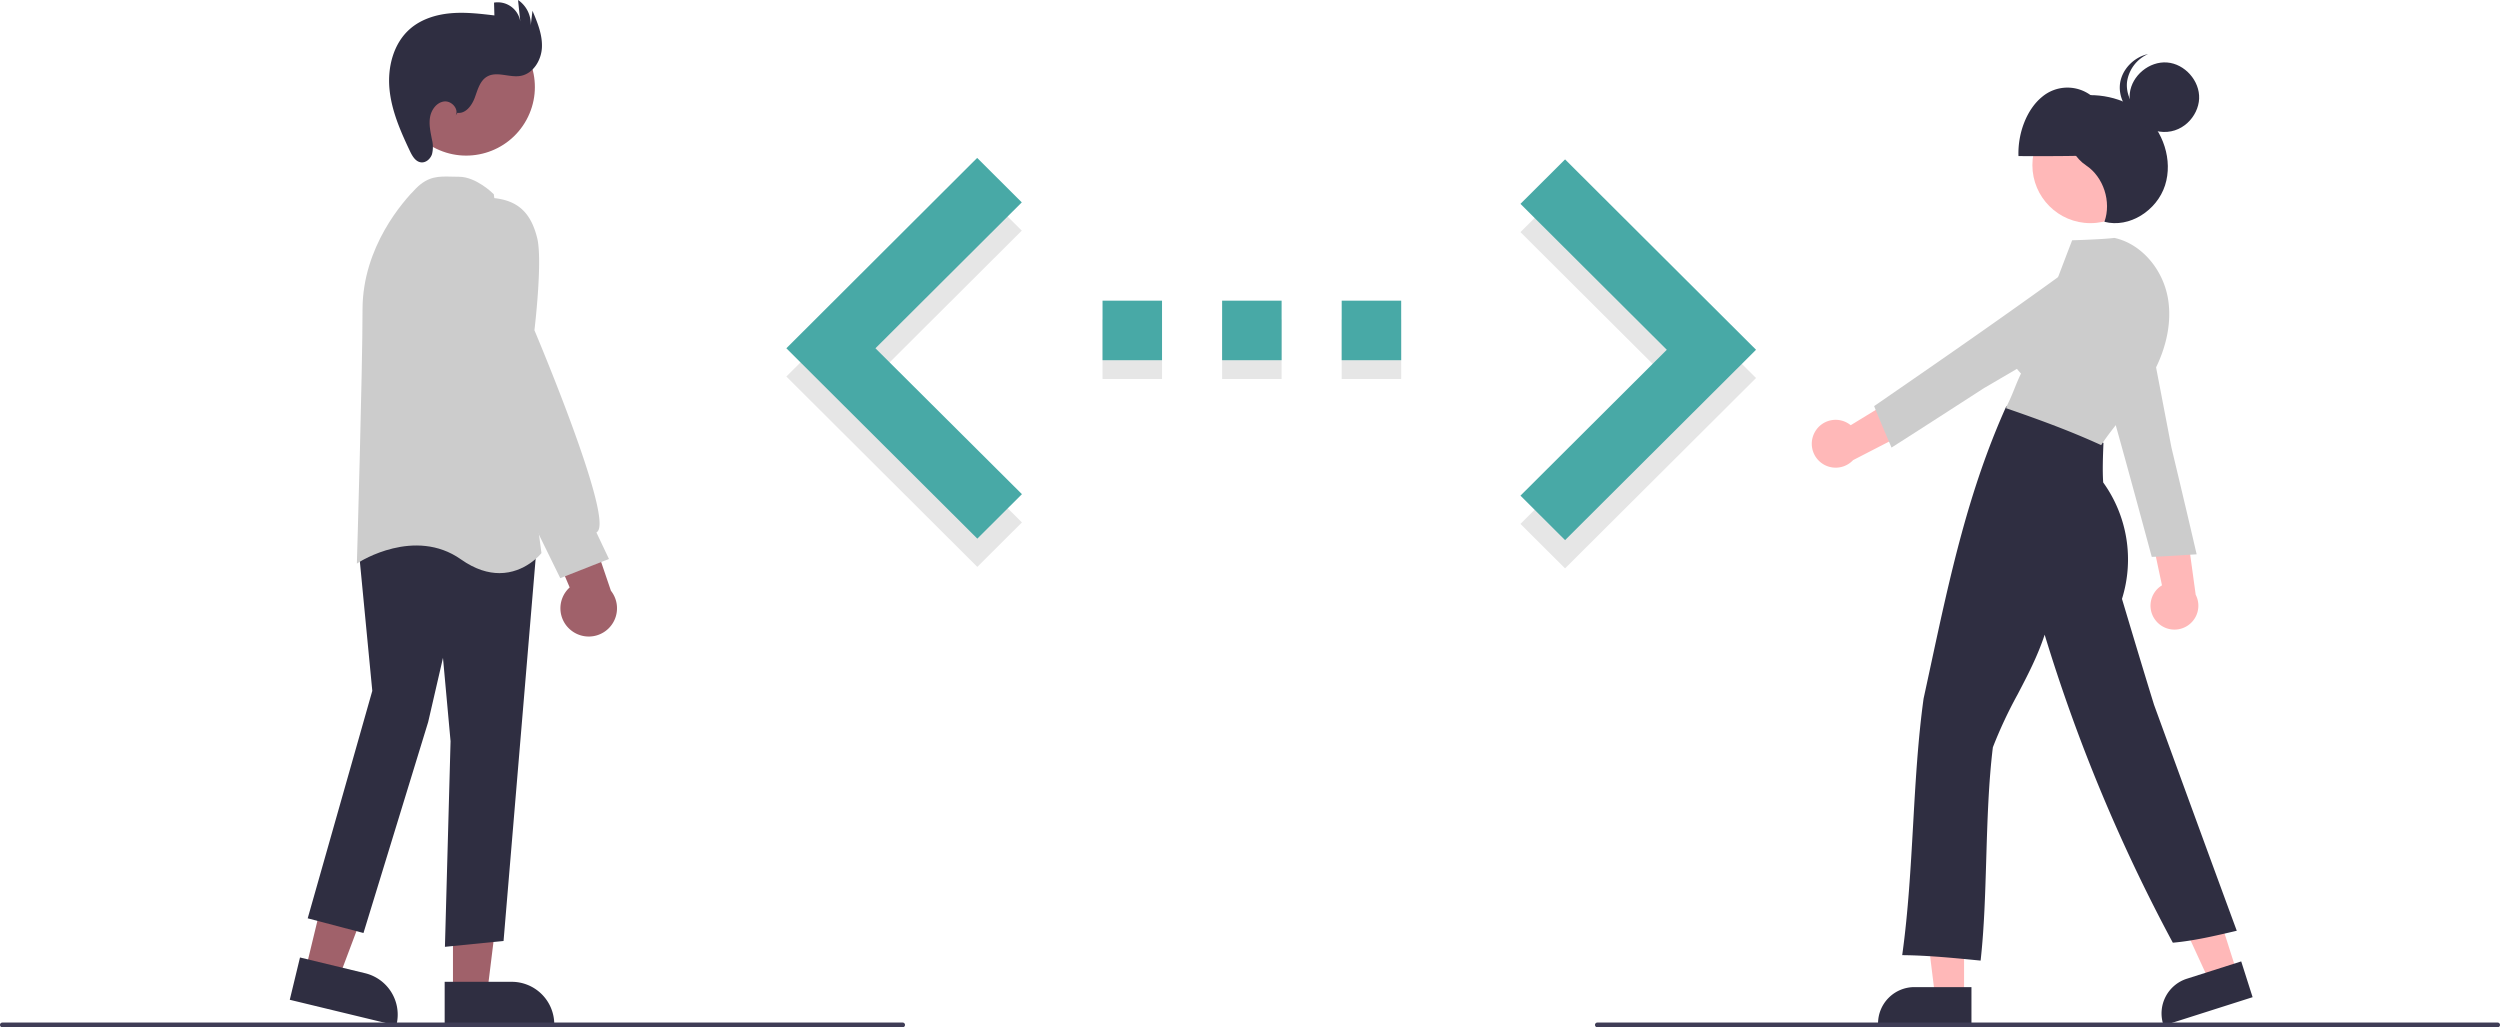 <svg xmlns="http://www.w3.org/2000/svg" data-name="Layer 1" width="1058" height="434.745" viewBox="0 0 1058 434.745" xmlns:xlink="http://www.w3.org/1999/xlink"><polygon points="643.457 221.721 705.39 159.977 643.457 98.233 662.339 79.414 743.154 159.977 662.339 240.54 643.457 221.721 643.457 221.721" fill="#e6e6e6" style="isolation:isolate"/><rect x="466.595" y="135.207" width="25.176" height="25.176" fill="#e6e6e6" style="isolation:isolate"/><rect x="567.803" y="135.207" width="25.176" height="25.176" fill="#e6e6e6" style="isolation:isolate"/><rect x="517.199" y="135.207" width="25.176" height="25.176" fill="#e6e6e6" style="isolation:isolate"/><polygon points="432.482 221.092 370.486 159.348 432.419 97.604 413.537 78.785 332.785 159.348 413.6 239.911 432.482 221.092" fill="#e6e6e6" style="isolation:isolate"/><polygon points="643.457 209.763 705.39 148.019 643.457 86.274 662.339 67.455 743.154 148.019 662.339 228.582 643.457 209.763 643.457 209.763" fill="#48a9a6"/><path d="M537.595,385.051h25.176v-25.176H537.595Zm126.384-25.176h-25.176v25.176h25.176Zm-75.78,25.176h25.176v-25.176h-25.176Z" transform="translate(-71 -232.627)" fill="#48a9a6"/><polygon points="432.482 209.133 370.486 147.389 432.419 85.645 413.537 66.826 332.785 147.389 413.6 227.952 432.482 209.133" fill="#48a9a6"/><polygon points="129.305 410.449 143.399 413.856 163.248 361.117 142.447 356.088 129.305 410.449" fill="#a0616a"/><path d="M193.632,655.732l4.328-17.902,27.574,6.666a18.032,18.032,0,0,1,13.275,21.74l-.095.394Z" transform="translate(-71 -232.627)" fill="#2f2e41"/><polygon points="191.696 420.05 206.196 420.049 213.093 364.122 191.694 364.123 191.696 420.05" fill="#a0616a"/><path d="M259.183,648.129l28.369-.001h.001A18.012,18.012,0,0,1,305.565,666.139v.406l-46.381.002Z" transform="translate(-71 -232.627)" fill="#2f2e41"/><path d="M259.294,633.325l2.384-87.007-3.211-35.281-6.266,27.151-27.379,89.285L201.218,621.261l27.336-96.27-5.937-61.748,17.058-10.965.23.042,58.279,10.742L284.105,630.844Z" transform="translate(-71 -232.627)" fill="#2f2e41"/><path d="M282.359,475.175c-4.693,0-10.182-1.512-16.292-5.825-19.551-13.798-42.863,1.045-43.096,1.195l-.947.616.033-1.128c.024-.804,2.365-80.712,2.365-106.425,0-26.565,17.332-45.962,22.644-51.274,5.214-5.215,9.601-5.099,15.155-4.955.957.024,1.954.051,3.004.051,7.258,0,14.314,6.973,14.61,7.269l.142.142.026.199,20.139,151.631-.154.195C299.895,466.986,293.282,475.175,282.359,475.175Z" transform="translate(-71 -232.627)" fill="#ccc"/><circle cx="268.308" cy="269.431" r="29.048" transform="translate(-167.802 142.996) rotate(-61.337)" fill="#a0616a"/><path d="M312.775,499.454a11.893,11.893,0,0,1-.69-18.223L295.589,442.32l21.599,3.975,12.354,36.341a11.957,11.957,0,0,1-16.767,16.818Z" transform="translate(-71 -232.627)" fill="#a0616a"/><path d="M308.103,477.304l-29.807-60.807-13.07-45.766.01-39.758c.029-.157,3.102-15.622,14.49-14.553,10.327,1,15.888,6.05,18.597,16.884,2.301,9.204-.846,36.51-1.151,39.086,1.998,4.738,31.976,76.164,27.013,84.766a2.184,2.184,0,0,1-.785.813l5.312,11.215Z" transform="translate(-71 -232.627)" fill="#ccc"/><path d="M264.593,280.374c3.482.453,6.109-3.11,7.327-6.403s2.147-7.128,5.174-8.907c4.136-2.43,9.428.493,14.158-.309,5.342-.906,8.815-6.567,9.087-11.978s-1.881-10.615-3.994-15.604l-.738,6.2a12.295,12.295,0,0,0-5.373-10.747l.951,9.098a9.656,9.656,0,0,0-11.108-7.99l.15,5.421c-6.17-.734-12.393-1.468-18.581-.909s-12.419,2.517-17.109,6.592c-7.015,6.096-9.577,16.133-8.717,25.387s4.68,17.947,8.661,26.345c1.002,2.113,2.387,4.497,4.71,4.766,2.087.242,3.997-1.503,4.645-3.501a12.69,12.69,0,0,0-.056-6.234c-.587-3.119-1.327-6.307-.775-9.433s2.8-6.214,5.951-6.597,6.375,3.218,4.86,6.007Z" transform="translate(-71 -232.627)" fill="#2f2e41"/><path d="M983.591,495.58a10.056,10.056,0,0,1,2.359-15.238l-7.434-34.953,17.29,6.774,4.409,32.153a10.11,10.11,0,0,1-16.623,11.263Z" transform="translate(-71 -232.627)" fill="#ffb8b8"/><path d="M981.628,468.308l-.093-.343c-9.347-34.571-19.008-70.308-30.804-109.219l-.077-.255.26-.152c6.575-3.837,16.457-3.581,22.986.594a17.15,17.15,0,0,1,7.444,18.191l8.603,44.857c3.498,14.663,7.118,29.84,10.577,44.806l.098.424-.536.034c-6.299.401-12.807.815-18.021,1.044Z" transform="translate(-71 -232.627)" fill="#ccc"/><polygon points="831.194 421.744 818.934 421.744 813.1 374.457 831.194 374.457 831.194 421.744" fill="#ffb8b8"/><path d="M905.321,666.256H865.79v-.5a15.404,15.404,0,0,1,15.387-15.387h24.144Z" transform="translate(-71 -232.627)" fill="#2f2e41"/><polygon points="946.719 411.631 935.037 415.353 915.121 372.069 932.362 366.575 946.719 411.631" fill="#ffb8b8"/><path d="M986.641,666.634l-.152-.477a15.404,15.404,0,0,1,9.989-19.332l23.004-7.33,4.823,15.137Z" transform="translate(-71 -232.627)" fill="#2f2e41"/><circle cx="884.667" cy="69.876" r="24.561" fill="#ffb8b8"/><path d="M966.694,297.952c.14-9.906-4.006-19.717-10.417-24.65a16.649,16.649,0,0,0-21.132.373c-6.311,5.157-10.263,15.112-9.928,25.009C939.358,298.725,953.499,298.765,966.694,297.952Z" transform="translate(-71 -232.627)" fill="#2f2e41"/><path d="M909.193,639.15l-.492-.048c-10.666-1.047-21.695-2.128-32.118-2.252l-.567-.007.077-.562c2.469-17.886,3.516-36.479,4.529-54.462 1-17.756,2.033-36.116,4.441-53.553,1.019-4.669,2.011-9.283,3-13.88,8.186-38.043,15.917-73.977,31.877-109.546l.151-.336.365.044c14.974,1.812,29.363,7.275,40.515,15.383l.216.157-.011.267c-.215,5.525-.438,11.236-.108,16.439a55.797,55.797,0,0,1,7.954,49.283c4.391,14.675,8.931,29.845,13.563,44.81,11.249,30.838,22.888,62.751,34.82,95.101l.196.53-.551.129c-8.585,2.016-17.44,4.094-26.177,4.9l-.33.03-.157-.292A712.851,712.851,0,0,1,936.3,501.23c-2.981,9.092-7.276,17.299-11.437,25.249A189.022,189.022,0,0,0,914.381,548.881c-1.842,15.121-2.33,31.504-2.802,47.347-.447,14.979-.868,29.128-2.331,42.432Z" transform="translate(-71 -232.627)" fill="#2f2e41"/><path d="M947.282,273.756c10.646-2.294,22.422-.112,30.783,7.071s12.606,19.609,9.172,30.266-15.096,18.155-25.64,15.403c3.02-8.512-.379-18.963-7.762-23.867C945.078,296.815,942.668,282.933,947.282,273.756Z" transform="translate(-71 -232.627)" fill="#2f2e41"/><path d="M960.207,420.999l-.389-.177c-13.581-6.196-26.898-10.951-39.376-15.289l-.383-.083-.001-1.109.248.086c.052-.115.111-.246.17-.376.17-.377.287-.634.386-.804l-.003-.001c1.04-2.12,1.867-4.168,2.667-6.149.825-2.044,1.677-4.155,2.778-6.389a19.356,19.356,0,0,1-4.276-20.829c2.756-6.533,9.784-11.621,17.168-12.465,2.706-7.449,8.735-23.1,8.735-23.1s12.678-.348,17.777-.995l.086-.011.084.019c11.131,2.439,20.424,12.972,22.598,25.614,1.835,10.67-.952,22.875-7.847,34.366a148.04,148.04,0,0,1-11.709,16.089c-3.106,3.884-6.04,7.552-8.476,11.246Z" transform="translate(-71 -232.627)" fill="#ccc"/><path d="M984.292,290.493v0Z" transform="translate(-71 -232.627)" fill="#2f2e41"/><path d="M984.791,288.311c-7.452-1.112-13.304-8.73-12.457-16.218s8.253-13.605,15.765-13.025,13.89,7.764,13.576,15.293S994.306,289.731,984.791,288.311Z" transform="translate(-71 -232.627)" fill="#2f2e41"/><path d="M983.627,283.456c-7.452-1.112-13.304-8.73-12.457-16.218a15.241,15.241,0,0,1,8.882-11.734c-6.01,1.315-11.182,6.552-11.882,12.734-.847,7.487,5.004,15.105,12.457,16.218a14.208,14.208,0,0,0,8.172-1.143A14.504,14.504,0,0,1,983.627,283.456Z" transform="translate(-71 -232.627)" fill="#2f2e41"/><path d="M839.069,415.433a10.056,10.056,0,0,1,15.153-2.853l30.479-18.655-.626,18.559-28.847,14.87a10.11,10.11,0,0,1-16.158-11.921Z" transform="translate(-71 -232.627)" fill="#ffb8b8"/><path d="M864.128,404.495l.293-.202c29.481-20.331,59.957-41.348,92.715-65.434l.215-.158.23.195c5.808,4.921,8.86,14.323,7.099,21.87A17.15,17.15,0,0,1,950.008,373.846l-39.428,23.057c-12.66,8.183-25.764,16.653-38.721,24.902l-.367.234-.211-.494c-2.477-5.806-5.036-11.804-6.988-16.644Z" transform="translate(-71 -232.627)" fill="#ccc"/><path d="M453,667.373H72a1,1,0,0,1,0-2H453a1,1,0,1,1,0,2Z" transform="translate(-71 -232.627)" fill="#3f3d56"/><path d="M1128,667.373H747a1,1,0,0,1,0-2h381a1,1,0,0,1,0,2Z" transform="translate(-71 -232.627)" fill="#3f3d56"/></svg>
